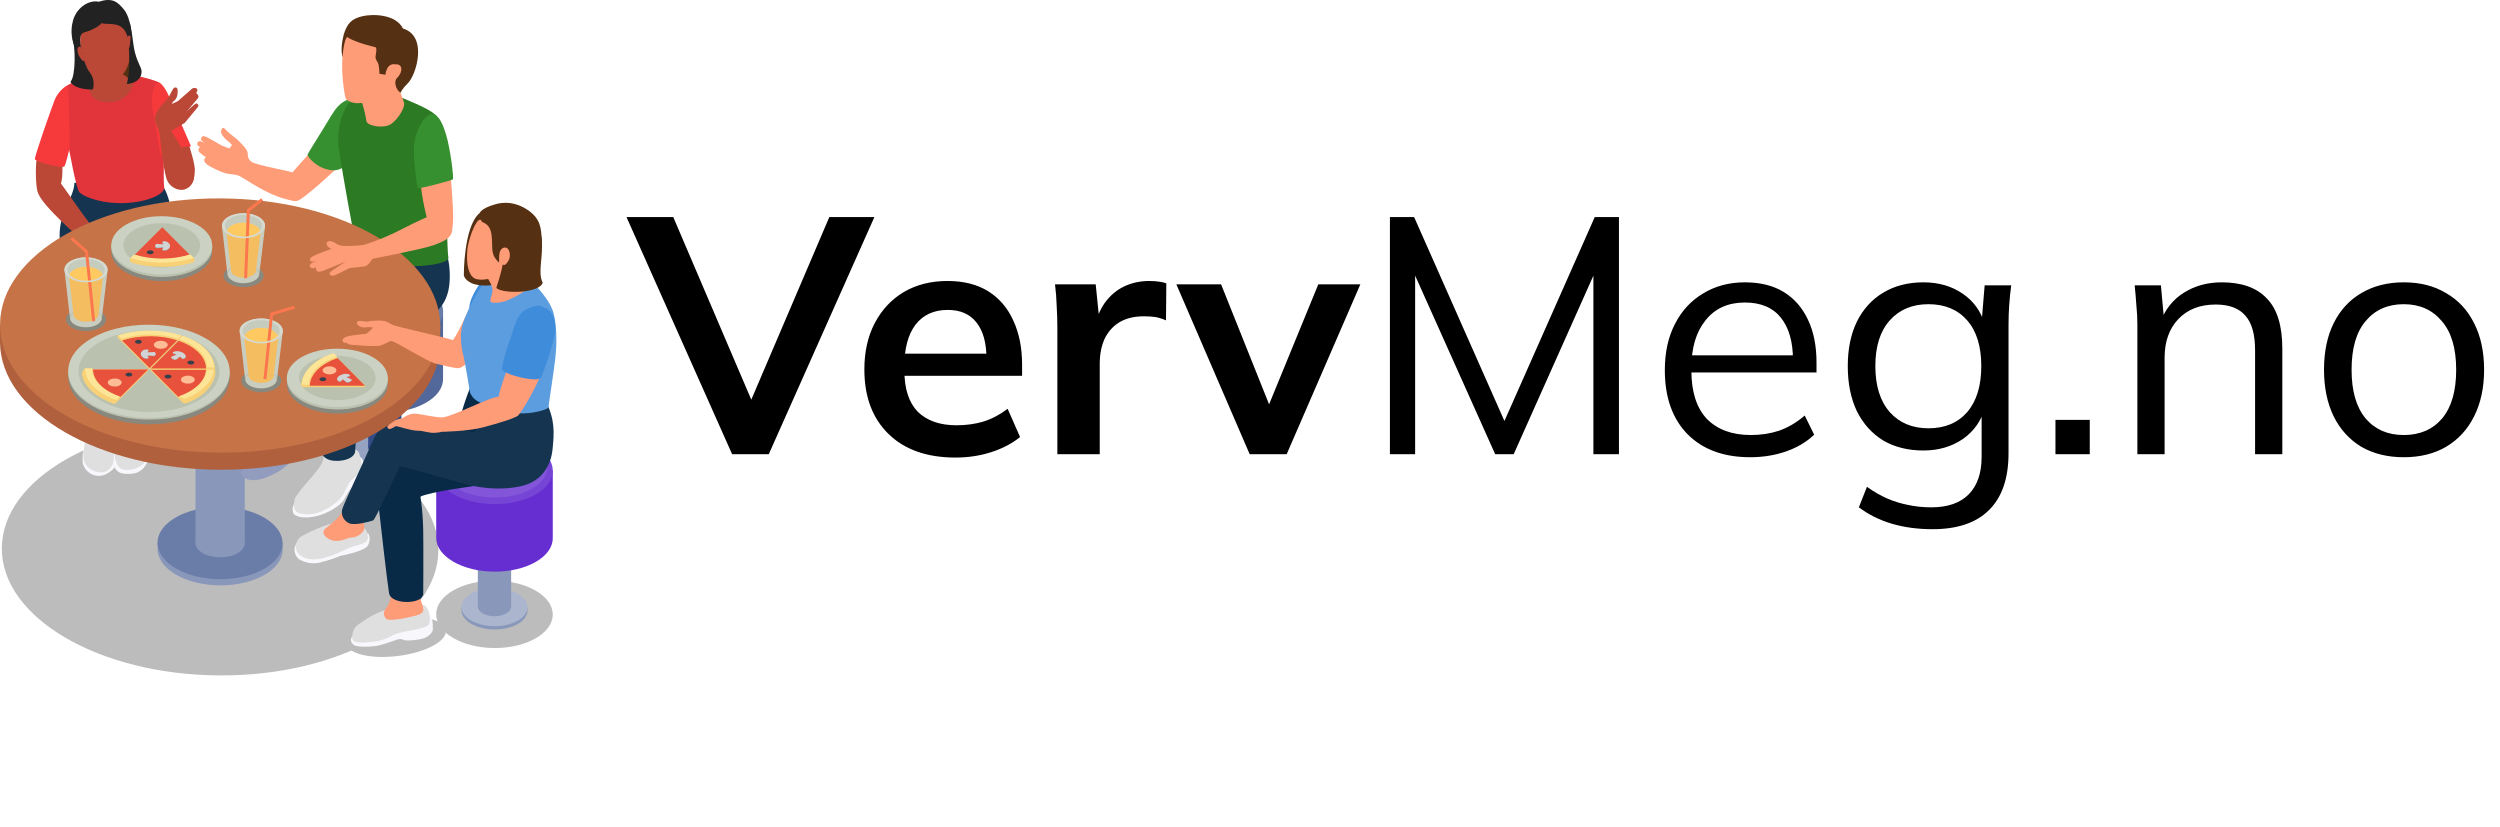 <svg width="420" height="139" viewBox="0 0 420 139" fill="none" xmlns="http://www.w3.org/2000/svg">
<path d="M122.996 76.305L105.254 36.471H113.108L127.403 69.92H125.03L139.325 36.471H146.896L129.154 76.305H122.996ZM160.525 76.87C155.741 76.87 151.993 75.552 149.281 72.915C146.569 70.278 145.213 66.662 145.213 62.066C145.213 59.091 145.796 56.492 146.964 54.269C148.132 52.047 149.752 50.314 151.823 49.071C153.933 47.828 156.381 47.206 159.169 47.206C161.918 47.206 164.216 47.79 166.062 48.958C167.908 50.126 169.301 51.764 170.243 53.873C171.222 55.983 171.712 58.45 171.712 61.275V63.14H150.919V59.411H166.683L165.723 60.202C165.723 57.565 165.158 55.55 164.028 54.156C162.935 52.762 161.335 52.066 159.225 52.066C156.89 52.066 155.082 52.894 153.801 54.552C152.558 56.209 151.936 58.526 151.936 61.501V62.236C151.936 65.325 152.69 67.641 154.196 69.186C155.741 70.692 157.907 71.446 160.694 71.446C162.314 71.446 163.821 71.239 165.214 70.824C166.646 70.372 168.002 69.656 169.283 68.677L171.373 73.423C170.017 74.516 168.397 75.363 166.514 75.966C164.631 76.569 162.634 76.87 160.525 76.87ZM177.636 76.305V55.06C177.636 53.855 177.599 52.63 177.523 51.387C177.486 50.144 177.392 48.939 177.241 47.771H184.078L184.869 55.569H183.739C184.115 53.685 184.737 52.122 185.603 50.879C186.507 49.636 187.6 48.713 188.88 48.11C190.161 47.508 191.555 47.206 193.062 47.206C193.74 47.206 194.286 47.244 194.7 47.319C195.115 47.357 195.529 47.451 195.943 47.602L195.887 53.817C195.171 53.516 194.549 53.327 194.022 53.252C193.532 53.177 192.911 53.139 192.158 53.139C190.538 53.139 189.163 53.478 188.033 54.156C186.941 54.834 186.112 55.776 185.547 56.981C185.019 58.187 184.756 59.561 184.756 61.106V76.305H177.636ZM209.947 76.305L197.63 47.771H205.145L214.072 70.09H212.32L221.474 47.771H228.537L216.163 76.305H209.947ZM233.506 76.305V36.471H237.574L253.564 72.576H251.925L267.916 36.471H271.984V76.305H267.69V42.517H269.385L254.299 76.305H251.191L236.048 42.517H237.743V76.305H233.506ZM294.042 76.814C289.597 76.814 286.094 75.533 283.533 72.971C280.971 70.372 279.691 66.775 279.691 62.179C279.691 59.204 280.256 56.623 281.386 54.439C282.516 52.216 284.098 50.502 286.132 49.297C288.166 48.054 290.501 47.432 293.138 47.432C295.737 47.432 297.922 47.978 299.692 49.071C301.463 50.163 302.819 51.727 303.761 53.761C304.702 55.757 305.173 58.13 305.173 60.88V62.575H283.194V59.693H302.178L301.218 60.428C301.218 57.414 300.54 55.06 299.184 53.365C297.828 51.67 295.813 50.822 293.138 50.822C290.313 50.822 288.109 51.821 286.527 53.817C284.945 55.776 284.154 58.431 284.154 61.784V62.292C284.154 65.833 285.021 68.526 286.753 70.372C288.524 72.18 290.991 73.084 294.155 73.084C295.85 73.084 297.432 72.84 298.901 72.35C300.408 71.822 301.839 70.975 303.195 69.807L304.778 73.028C303.535 74.233 301.952 75.175 300.031 75.853C298.148 76.493 296.152 76.814 294.042 76.814ZM324.663 88.905C322.215 88.905 319.955 88.604 317.883 88.001C315.811 87.398 313.947 86.475 312.289 85.232L313.645 81.786C314.813 82.614 315.962 83.273 317.092 83.763C318.222 84.253 319.39 84.611 320.595 84.837C321.8 85.1 323.081 85.232 324.437 85.232C327.225 85.232 329.334 84.498 330.765 83.029C332.197 81.56 332.913 79.469 332.913 76.757V68.451H333.478C332.875 70.674 331.632 72.444 329.748 73.762C327.865 75.043 325.661 75.683 323.138 75.683C320.539 75.683 318.279 75.118 316.357 73.988C314.474 72.821 313.005 71.182 311.95 69.073C310.933 66.926 310.425 64.402 310.425 61.501C310.425 58.639 310.933 56.153 311.95 54.043C313.005 51.934 314.474 50.314 316.357 49.184C318.279 48.016 320.539 47.432 323.138 47.432C325.699 47.432 327.903 48.073 329.748 49.353C331.632 50.634 332.875 52.404 333.478 54.665L332.913 54.1L333.421 47.941H337.885C337.734 49.033 337.621 50.144 337.546 51.274C337.47 52.367 337.433 53.44 337.433 54.495V76.135C337.433 80.354 336.34 83.537 334.156 85.684C332.009 87.831 328.844 88.905 324.663 88.905ZM323.985 71.954C326.735 71.954 328.901 71.05 330.483 69.242C332.065 67.396 332.856 64.816 332.856 61.501C332.856 58.187 332.065 55.625 330.483 53.817C328.901 52.009 326.735 51.105 323.985 51.105C321.273 51.105 319.107 52.009 317.487 53.817C315.868 55.625 315.058 58.187 315.058 61.501C315.058 64.816 315.868 67.396 317.487 69.242C319.107 71.05 321.273 71.954 323.985 71.954ZM345.317 76.305V70.542H351.08V76.305H345.317ZM359.078 76.305V54.495C359.078 53.44 359.021 52.367 358.908 51.274C358.833 50.144 358.739 49.033 358.626 47.941H363.033L363.598 54.156H362.92C363.748 51.971 365.067 50.314 366.875 49.184C368.721 48.016 370.849 47.432 373.26 47.432C376.612 47.432 379.136 48.336 380.831 50.144C382.564 51.915 383.43 54.721 383.43 58.563V76.305H378.853V58.846C378.853 56.171 378.307 54.231 377.215 53.026C376.16 51.783 374.503 51.161 372.243 51.161C369.606 51.161 367.515 51.971 365.971 53.591C364.426 55.211 363.654 57.377 363.654 60.089V76.305H359.078ZM403.824 76.814C401.112 76.814 398.739 76.23 396.704 75.062C394.708 73.856 393.164 72.161 392.071 69.977C390.979 67.754 390.433 65.136 390.433 62.123C390.433 59.072 390.979 56.454 392.071 54.269C393.164 52.084 394.708 50.408 396.704 49.24C398.739 48.035 401.112 47.432 403.824 47.432C406.574 47.432 408.947 48.035 410.943 49.24C412.977 50.408 414.54 52.084 415.633 54.269C416.763 56.454 417.328 59.072 417.328 62.123C417.328 65.136 416.763 67.754 415.633 69.977C414.54 72.161 412.977 73.856 410.943 75.062C408.947 76.23 406.574 76.814 403.824 76.814ZM403.824 73.084C406.536 73.084 408.683 72.161 410.265 70.316C411.847 68.432 412.638 65.701 412.638 62.123C412.638 58.507 411.828 55.776 410.209 53.93C408.626 52.047 406.498 51.105 403.824 51.105C401.149 51.105 399.021 52.047 397.439 53.93C395.857 55.776 395.066 58.507 395.066 62.123C395.066 65.701 395.857 68.432 397.439 70.316C399.021 72.161 401.149 73.084 403.824 73.084Z" fill="black"/>
<g clip-path="url(#clip0_4_1292)">
<g style="mix-blend-mode:multiply">
<path d="M73.648 92.479C73.712 80.776 57.345 71.2 37.092 71.091C16.84 70.981 0.371 80.379 0.307 92.082C0.244 103.785 16.611 113.361 36.863 113.471C57.116 113.581 73.585 104.182 73.648 92.479Z" fill="#BCBCBC"/>
</g>
<path d="M18.995 72.894C13.587 72.894 9.186 70.339 9.174 67.219C9.162 64.099 13.527 61.567 18.935 61.579C24.343 61.579 28.744 64.135 28.756 67.255C28.768 70.375 24.403 72.906 18.995 72.894Z" fill="#2C2C2C"/>
<g style="mix-blend-mode:multiply">
<path d="M83.103 108.868C77.695 108.868 73.294 106.312 73.282 103.192C73.27 100.072 77.635 97.541 83.044 97.553C88.452 97.553 92.853 100.108 92.865 103.228C92.877 106.348 88.512 108.88 83.103 108.868Z" fill="#BCBCBC"/>
</g>
<g style="mix-blend-mode:multiply">
<path d="M66.099 110.284C61.47 110.704 57.897 109.552 58.125 107.716C58.352 105.88 62.286 104.056 66.927 103.648C71.555 103.228 75.129 104.38 74.901 106.216C74.673 108.052 70.74 109.876 66.099 110.284Z" fill="#BCBCBC"/>
</g>
<path d="M88.535 102.004C88.068 100.504 85.801 99.352 83.055 99.34C80.321 99.34 78.055 100.48 77.611 101.98H77.527V102.532C77.527 104.296 80.021 105.736 83.091 105.748C86.161 105.76 88.631 104.32 88.619 102.556V102.004H88.535Z" fill="#8997BA"/>
<path d="M83.091 105.196C80.033 105.196 77.539 103.756 77.527 101.98C77.515 100.204 79.997 98.776 83.055 98.788C86.113 98.788 88.607 100.228 88.619 102.004C88.619 103.768 86.149 105.208 83.091 105.196Z" fill="#ABB5CE"/>
<path d="M83.079 103.528C81.532 103.528 80.285 102.796 80.273 101.908C80.273 101.02 81.52 100.3 83.055 100.3C84.602 100.3 85.849 101.032 85.861 101.92C85.861 102.808 84.614 103.528 83.079 103.528Z" fill="#8997BA"/>
<path d="M80.273 101.908V91.253H85.873V101.92L80.273 101.908Z" fill="#8997BA"/>
<path d="M73.282 79.014V90.365C73.294 93.485 77.695 96.029 83.103 96.041C88.512 96.041 92.889 93.521 92.865 90.401V79.05L73.27 79.014H73.282Z" fill="#662ED1"/>
<path d="M83.103 84.689C77.695 84.689 73.294 82.134 73.282 79.014C73.27 75.894 77.635 73.362 83.044 73.374C88.452 73.374 92.853 75.93 92.865 79.05C92.877 82.17 88.512 84.701 83.103 84.689Z" fill="#7745D6"/>
<path d="M83.103 83.586C78.199 83.586 74.218 81.27 74.206 78.438C74.194 75.606 78.151 73.314 83.055 73.326C87.96 73.326 91.942 75.642 91.954 78.474C91.966 81.306 88.008 83.598 83.103 83.586Z" fill="#8356D9"/>
<path d="M24.427 66.691C23.96 65.191 21.693 64.039 18.947 64.027C16.201 64.015 13.947 65.167 13.503 66.667H13.419V67.219C13.419 68.983 15.913 70.423 18.983 70.435C22.041 70.435 24.523 69.007 24.511 67.243V66.691H24.427Z" fill="#7E8DB3"/>
<path d="M18.983 69.883C15.925 69.883 13.431 68.443 13.419 66.667C13.419 64.903 15.889 63.463 18.947 63.475C22.005 63.487 24.499 64.915 24.511 66.691C24.511 68.455 22.041 69.895 18.983 69.883Z" fill="#96A2C1"/>
<path d="M18.983 68.215C17.436 68.215 16.189 67.483 16.177 66.595C16.177 65.707 17.424 64.987 18.959 64.987C20.506 64.987 21.753 65.719 21.765 66.607C21.765 67.495 20.518 68.215 18.983 68.215Z" fill="#334C87"/>
<path d="M16.177 66.595V55.952H21.765V66.607L16.177 66.595Z" fill="#334C87"/>
<path d="M9.174 43.701V55.052C9.186 58.172 13.587 60.715 18.995 60.727C24.404 60.727 28.781 58.208 28.757 55.088V43.737L9.162 43.701H9.174Z" fill="#52689A"/>
<path d="M18.996 49.376C13.587 49.376 9.186 46.82 9.174 43.701C9.162 40.581 13.527 38.049 18.936 38.061C24.344 38.061 28.745 40.617 28.757 43.737C28.769 46.856 24.404 49.388 18.996 49.376Z" fill="#6A7CA8"/>
<path d="M18.996 48.284C14.091 48.284 10.11 45.968 10.098 43.137C10.086 40.305 14.043 38.013 18.948 38.025C23.852 38.025 27.834 40.341 27.846 43.173C27.858 46.005 23.9 48.296 18.996 48.284Z" fill="#7E8DB3"/>
<path d="M70.104 75.258C69.636 73.758 67.37 72.606 64.624 72.594C61.89 72.594 59.623 73.734 59.18 75.234H59.096V75.786C59.096 77.55 61.59 78.99 64.66 79.002C67.718 79.002 70.2 77.574 70.188 75.81V75.258H70.104Z" fill="#7E8DB3"/>
<path d="M64.672 78.462C61.614 78.462 59.12 77.022 59.108 75.246C59.096 73.47 61.578 72.043 64.636 72.055C67.694 72.055 70.188 73.494 70.2 75.27C70.2 77.034 67.73 78.474 64.672 78.462Z" fill="#96A2C1"/>
<path d="M64.66 76.794C63.113 76.794 61.865 76.062 61.853 75.174C61.853 74.286 63.101 73.566 64.636 73.566C66.183 73.566 67.43 74.298 67.442 75.186C67.442 76.074 66.195 76.794 64.66 76.794Z" fill="#334C87"/>
<path d="M61.853 75.174V64.519H67.442V75.186L61.853 75.174Z" fill="#334C87"/>
<path d="M54.851 52.268V63.619C54.863 66.739 59.264 69.283 64.672 69.295C70.081 69.295 74.457 66.775 74.433 63.655V52.304L54.839 52.268H54.851Z" fill="#52689A"/>
<path d="M64.684 57.956C59.276 57.956 54.875 55.4 54.863 52.28C54.851 49.16 59.216 46.629 64.624 46.641C70.032 46.653 74.433 49.196 74.445 52.316C74.457 55.436 70.092 57.968 64.684 57.956Z" fill="#6A7CA8"/>
<path d="M64.672 56.852C59.767 56.852 55.786 54.536 55.774 51.704C55.762 48.872 59.719 46.581 64.624 46.593C69.529 46.593 73.51 48.908 73.522 51.74C73.534 54.572 69.576 56.864 64.672 56.852Z" fill="#7E8DB3"/>
<path d="M47.32 91.253C46.444 88.397 42.127 86.225 36.947 86.213C31.766 86.201 27.473 88.361 26.634 91.217H26.478V92.261C26.502 95.609 31.215 98.332 37.019 98.344C42.823 98.344 47.512 95.645 47.488 92.297V91.253H47.32Z" fill="#8997BA"/>
<path d="M37.007 97.301C31.203 97.301 26.49 94.565 26.466 91.217C26.442 87.869 31.131 85.157 36.935 85.169C42.739 85.169 47.452 87.905 47.476 91.253C47.499 94.601 42.811 97.313 37.007 97.301Z" fill="#6A7CA8"/>
<path d="M36.995 93.629C34.704 93.629 32.846 92.549 32.846 91.229C32.846 89.909 34.68 88.841 36.971 88.841C39.261 88.841 41.12 89.921 41.12 91.241C41.12 92.561 39.285 93.629 36.995 93.629Z" fill="#8997BA"/>
<path d="M32.846 91.229V69.919H41.12V91.241L32.846 91.229Z" fill="#8997BA"/>
<path d="M49.838 84.174C49.73 84.282 49.394 84.546 49.227 85.073C49.059 85.614 49.227 86.069 49.298 86.261C49.37 86.453 50.222 87.233 52.668 86.813C55.127 86.393 57.273 84.785 57.705 84.066C58.136 83.346 58.652 82.362 58.916 82.11C59.192 81.846 59.827 81.51 60.091 81.246C60.355 80.982 61.158 80.19 61.23 79.854C61.302 79.518 61.278 78.318 61.11 77.754C60.943 77.202 60.727 76.734 60.271 76.734C59.815 76.734 49.826 84.174 49.826 84.174H49.838Z" fill="#F8F7FB"/>
<path d="M59.3 75.342C59.504 75.522 60.127 75.546 60.319 76.122C60.511 76.698 60.799 77.646 60.739 78.39C60.679 79.134 59.672 80.178 58.988 80.742C58.304 81.306 58.125 83.082 56.434 84.438C54.743 85.793 53.22 86.405 51.673 86.405C50.126 86.405 49.323 86.057 49.395 84.689C49.467 83.322 49.898 83.25 50.342 82.554C50.786 81.858 53.843 78.666 54.179 77.598C54.515 76.53 54.599 76.002 54.743 75.798C54.887 75.594 59.3 75.354 59.3 75.354V75.342Z" fill="#DFDFDF"/>
<path d="M52.668 25.03C52.668 25.03 49.263 28.678 48.903 29.29C48.543 29.902 48.627 30.97 48.759 32.23C48.879 33.489 49.071 33.993 50.018 33.717C50.966 33.441 55.798 29.098 56.578 28.222C57.357 27.346 52.668 25.03 52.668 25.03Z" fill="#FF9C78"/>
<path d="M48.159 71.611C46.84 72.234 45.305 73.734 44.682 74.154C44.058 74.574 41.156 77.166 40.904 77.526C40.652 77.886 40.617 78.57 40.652 78.942C40.688 79.302 41.348 80.142 42.355 80.13C43.363 80.118 46.049 79.53 47.14 78.102C48.231 76.674 49.442 76.134 49.754 76.038C50.066 75.942 53.136 75.162 53.184 74.034C53.232 72.906 53.076 71.838 52.56 71.059C52.045 70.279 48.171 71.623 48.171 71.623L48.159 71.611Z" fill="#919CBE"/>
<path d="M52.309 72.786C53.664 72.906 53.58 73.65 53.688 74.358C53.796 75.054 53.76 75.282 53.76 75.282C53.76 75.282 51.949 76.65 50.966 76.902C49.982 77.154 49.886 77.058 49.155 77.442C48.411 77.838 47.74 78.81 45.941 79.674C44.142 80.538 42.715 80.934 41.468 80.49C40.221 80.046 40.545 79.074 40.641 78.486C40.737 77.898 45.353 76.134 45.353 76.134L52.309 72.774V72.786Z" fill="#919CBE"/>
<path d="M62.765 40.029C62.285 40.029 59.659 40.437 58.304 41.277C56.949 42.117 44.286 49.376 43.111 51.248C41.935 53.12 41.911 54.44 43.111 56.324C44.31 58.208 48.879 57.608 49.562 56.948C50.246 56.288 61.134 51.284 63.689 49.604C66.243 47.924 68.893 44.361 68.641 43.149C68.389 41.937 62.777 40.029 62.777 40.029H62.765Z" fill="#143450"/>
<path d="M66.135 43.101C66.135 43.101 62.886 44.157 62.01 45.501C61.135 46.844 61.471 48.224 61.471 48.224C61.471 48.224 54.467 53.504 53.424 55.232C52.381 56.948 52.465 58.712 53.088 60.223C53.712 61.735 59.672 61.315 60.259 60.811C60.847 60.307 65.919 57.332 69.361 55.196C72.803 53.06 75.225 51.584 75.525 47.432C75.825 43.281 74.326 40.809 74.326 40.809L66.147 43.113L66.135 43.101Z" fill="#143450"/>
<path d="M59.288 58.34C59.959 59.468 60.499 61.279 60.463 64.795C60.427 68.323 59.671 74.658 59.671 75.738C59.671 76.818 58.041 77.538 56.194 77.418C54.347 77.298 54.059 76.122 54.059 76.122C54.059 76.122 53.364 63.403 52.68 58.748C55.102 55.82 59.3 58.328 59.3 58.328L59.288 58.34Z" fill="#143450"/>
<path d="M43.986 52.34C43.65 52.508 42.247 52.376 42.259 54.284C42.271 56.192 46.96 71.215 47.044 72.27C47.128 73.326 51.409 74.07 52.201 71.934C51.529 65.431 50.522 56.456 49.263 54.488C48.003 52.52 43.986 52.352 43.986 52.352V52.34Z" fill="#143450"/>
<path d="M60.655 16.475C58.568 16.379 57.165 16.883 55.618 19.474C54.083 22.066 51.865 25.51 51.697 25.906C51.529 26.302 52.98 27.79 54.419 28.294C55.858 28.798 56.661 28.63 57.357 28.294C58.053 27.958 61.722 21.478 61.782 19.091C61.842 16.703 60.655 16.475 60.655 16.475Z" fill="#37902F"/>
<path d="M66.531 16.007C69.612 17.303 72.934 18.611 73.462 19.715C73.99 20.818 75.453 34.101 75.189 36.777C75.033 38.421 75.189 42.525 75.333 43.305C75.477 44.085 71.939 44.973 67.322 44.649C63.569 44.385 60.175 42.321 59.815 41.085C59.455 39.849 57.549 29.23 56.949 25.15C56.349 21.07 57.992 18.071 58.52 17.447C59.048 16.823 60.283 16.271 63.257 16.355C66.231 16.439 66.519 16.019 66.519 16.019L66.531 16.007Z" fill="#2C7A23"/>
<path d="M57.765 5.796C57.393 7.067 57.117 9.335 57.837 9.947C58.556 10.559 59.012 6.036 58.928 6C58.844 5.964 57.765 5.796 57.765 5.796Z" fill="#553012"/>
<path d="M59.456 15.179C60.607 15.431 61.434 19.366 61.542 20.29C61.65 21.214 64.528 21.658 65.727 20.818C66.927 19.979 68.102 17.975 67.886 17.255C67.67 16.535 67.178 15.719 67.154 14.591C67.13 13.463 67.298 10.043 67.01 9.407C66.723 8.783 64.996 8.459 64.996 8.459L59.468 15.167L59.456 15.179Z" fill="#FF9C78"/>
<path d="M65.224 10.595C65.224 10.595 64.912 15.311 64.276 15.983C63.641 16.655 61.41 17.351 60.055 17.339C59.108 17.339 58.149 16.859 58.041 16.463C57.933 16.067 57.261 12.575 57.549 9.443C57.813 6.66 58.221 6.204 58.616 5.616C59.012 5.028 60.883 4.44 63.101 4.692C65.32 4.944 65.224 10.583 65.224 10.583V10.595Z" fill="#FF9C78"/>
<path d="M50.306 31.786C50.306 31.318 50.15 29.518 49.718 29.158C49.299 28.798 43.063 27.814 42.211 27.154C41.36 26.494 41.816 25.942 41.48 25.294C41.144 24.646 40.065 23.638 39.741 23.338C39.417 23.038 38.314 22.282 37.87 21.718C37.427 21.154 37.043 21.778 37.151 22.282C37.259 22.798 38.026 23.518 38.266 23.674C38.506 23.83 38.974 24.37 38.974 24.37L38.53 24.934L37.247 24.454C37.247 24.454 34.896 23.05 34.381 22.894C33.865 22.738 33.637 23.386 33.841 23.59C34.045 23.794 34.129 23.83 34.129 23.83L34.573 24.106C34.573 24.106 33.805 23.65 33.445 23.734C33.158 23.794 33.002 24.286 33.266 24.478C33.373 24.562 33.613 24.718 33.613 24.718C33.613 24.718 33.014 25.126 33.577 25.654C34.021 26.062 34.621 26.422 34.621 26.422C34.621 26.422 34.261 26.554 34.321 27.01C34.405 27.73 36.347 28.486 36.851 28.726C37.355 28.966 38.11 29.182 38.422 29.218C38.734 29.254 39.609 29.302 40.221 29.566C40.832 29.83 43.866 32.002 46.684 33.033C48.231 33.597 49.49 33.789 49.49 33.789C49.802 33.178 50.294 31.786 50.294 31.786H50.306Z" fill="#FF9C78"/>
<path d="M70.656 30.286C70.692 32.638 71.82 37.521 72.383 38.685C72.947 39.861 75.909 38.973 75.909 38.973C75.909 38.973 76.1 38.121 76.136 36.561C76.16 35.637 75.849 30.022 75.597 29.086C75.345 28.15 70.668 30.286 70.668 30.286H70.656Z" fill="#FF9C78"/>
<path d="M72.311 19.198C71.1 19.678 69.625 22.174 69.541 24.802C69.457 27.43 70.129 31.342 70.165 31.594C70.201 31.846 75.861 30.31 76.076 30.142C76.28 29.974 75.657 24.982 74.961 22.69C74.266 20.398 73.786 19.75 73.007 19.186C72.575 19.102 72.299 19.186 72.299 19.186L72.311 19.198Z" fill="#37902F"/>
<path d="M63.041 7.895C63.425 8.171 63.125 8.879 63.089 9.515C63.065 9.935 63.401 10.403 63.497 10.583C63.713 10.991 63.749 12.395 63.749 12.395L64.744 12.563C64.744 12.563 64.9 11.087 65.751 10.859C66.926 10.535 66.843 12.395 66.759 12.563C66.675 12.731 66.375 13.475 66.423 14.075C66.507 15.047 67.274 15.587 67.274 15.587C67.274 15.587 67.598 14.879 68.521 13.979C69.924 12.623 71.927 6.06 67.694 4.788C66.519 2.412 62.717 2.292 60.871 2.724C59.024 3.156 58.304 3.984 57.741 5.82C57.753 5.928 58.089 6.599 58.089 6.599L58.268 6.18C59.707 7.199 63.017 7.907 63.017 7.907L63.041 7.895Z" fill="#553012"/>
<path d="M65.392 12.071C65.5 10.967 65.656 10.751 66.663 10.811C67.67 10.871 67.658 12.095 66.771 13.031C65.895 13.967 65.728 14.435 65.212 14.111C64.696 13.787 65.392 12.071 65.392 12.071Z" fill="#FF9C78"/>
<path d="M51.637 90.221C51.385 90.245 50.126 90.581 49.646 91.589C49.167 92.597 49.778 93.533 50.102 93.833C50.366 94.073 51.841 94.961 53.748 94.505C55.654 94.049 57.201 93.377 57.201 93.377C57.201 93.377 61.23 92.645 61.794 91.661C62.358 90.677 61.998 89.921 61.914 89.705C61.83 89.501 59.863 89.117 59.863 89.117L51.625 90.221H51.637Z" fill="#F8F7FB"/>
<path d="M79.53 50.336C78.343 52.976 76.604 56.672 76.04 57.152C75.249 59.312 76.088 61.807 76.988 61.855C77.887 61.891 80.501 59.167 80.969 58.459C81.425 57.752 79.542 50.348 79.542 50.348L79.53 50.336Z" fill="#FF9C78"/>
<path d="M86.881 45.885C85.082 44.733 82.504 45.093 81.341 46.628C80.177 48.164 78.534 50.636 78.906 52.232C79.278 53.828 86.197 50.744 86.197 50.744L86.869 45.897L86.881 45.885Z" fill="#3E8CDA"/>
<path d="M70.416 102.88C72.131 103.24 72.287 103.42 72.515 103.864C72.743 104.308 72.719 105.388 72.719 105.76C72.719 106.132 72.155 106.936 71.124 107.248C70.092 107.56 68.605 107.668 67.946 107.56C67.73 107.524 67.694 107.344 67.13 107.368C66.771 107.38 66.243 107.632 65.835 107.764C65.044 108.016 64.192 108.328 63.461 108.472C62.418 108.676 60.055 108.772 59.468 108.376C58.856 107.956 58.508 106.972 60.067 106.372C61.626 105.772 70.428 102.892 70.428 102.892L70.416 102.88Z" fill="#F8F7FB"/>
<path d="M66.687 102.016C63.293 102.52 61.255 104.236 60.235 104.884C59.216 105.532 59.168 106.768 59.168 107.092C59.168 107.416 59.144 108.1 61.434 107.932C63.725 107.764 64.624 107.476 66.111 106.672C67.598 105.88 72.023 105.808 72.167 104.656C72.311 103.504 72.083 102.616 71.663 102.016C71.244 101.416 69.781 101.32 69.781 101.32L66.699 102.016H66.687Z" fill="#DFDFDF"/>
<path d="M66.171 97.133C66.171 97.576 65.751 101.14 64.96 102.04C64.168 102.94 64.516 103.672 64.96 104.008C65.403 104.344 67.658 103.948 68.917 103.648C70.176 103.36 71.184 103.144 71.124 102.364C71.064 101.584 70.104 99.532 70.104 98.573C70.104 97.612 69.793 96.161 69.793 96.161L66.171 97.121V97.133Z" fill="#FF9C78"/>
<path d="M66.459 81.522C68.329 82.194 69.169 84.246 70.632 83.442C72.095 82.638 80.345 81.522 82.024 81.354C83.703 81.186 87.84 71.347 86.641 68.551C85.442 65.755 79.818 63.631 79.146 64.831C78.475 66.031 76.772 71.514 76.544 73.338C76.316 75.15 67.346 75.234 65.415 76.866C63.485 78.486 63.401 79.326 63.329 79.998C63.257 80.67 66.447 81.534 66.447 81.534L66.459 81.522Z" fill="#082A47"/>
<path d="M68.078 80.658C65.931 78.702 64.948 79.506 64.324 80.346C63.7 81.186 63.365 82.662 63.581 84.761C63.809 86.861 65.092 98.153 65.367 99.7C65.643 101.236 69.229 101.572 70.704 100.54L71.1 99.976C71.1 99.976 71.159 92.513 71.1 89.093C71.04 85.674 70.572 82.41 70.2 81.63C69.84 80.85 68.078 80.646 68.078 80.646V80.658Z" fill="#082A47"/>
<path d="M60.187 88.121C60.919 88.385 61.674 88.757 61.806 90.149C61.926 91.529 59.923 91.445 58.556 92.081C57.189 92.717 53.76 94.553 51.409 93.797C49.059 93.041 49.562 90.989 50.39 90.293C51.205 89.597 55.462 87.821 56.422 87.821C57.381 87.821 60.187 88.121 60.187 88.121Z" fill="#DFDFDF"/>
<path d="M57.993 85.302C56.985 87.017 55.51 88.145 54.683 88.781C53.855 89.417 54.623 90.521 55.978 90.821C57.345 91.109 58.484 90.257 59.192 90.293C59.899 90.329 61.242 89.477 61.206 88.637C61.158 87.797 60.883 86.645 60.883 86.645L57.993 85.302Z" fill="#FF9C78"/>
<path d="M64.972 71.538C63.509 72.331 63.353 72.355 62.202 75.018C61.05 77.682 57.777 84.582 57.501 85.529C57.225 86.477 57.729 87.497 58.676 87.917C59.623 88.337 62.286 87.581 62.681 87.437C63.077 87.293 66.507 79.626 67.07 78.642C67.634 77.658 64.972 71.538 64.972 71.538Z" fill="#143450"/>
<path d="M91.618 67.219C93.296 70.579 93.105 72.715 92.829 75.486C92.553 78.258 91.078 80.31 88.895 81.234C86.713 82.158 82.444 82.53 77.827 81.234C73.21 79.938 67.886 78.402 67.154 78.354C66.423 78.306 62.861 72.894 64.984 71.551C67.106 70.207 79.722 72.582 79.722 72.582C79.722 72.582 83.055 67.291 83.091 67.027C83.127 66.751 91.618 67.231 91.618 67.231V67.219Z" fill="#143450"/>
<path d="M88.056 46.209C90.118 47.912 92.025 50.072 92.781 51.968C93.536 53.864 93.608 57.404 93.308 60.031C93.02 62.659 92.133 68.179 92.145 68.443C92.157 68.707 89.615 69.619 86.857 69.439C84.087 69.259 80.969 67.843 80.213 67.399C79.458 66.955 79.002 66.199 78.942 65.839C78.87 65.479 78.103 60.667 77.899 59.959C77.695 59.252 77.059 56.6 77.731 54.452C78.403 52.304 80.093 49.196 80.765 48.248C81.436 47.3 83.211 45.8 84.159 45.548C85.106 45.297 88.056 46.209 88.056 46.209Z" fill="#5B9DDF"/>
<path d="M82.276 41.961C82.276 41.961 83.367 46.94 83.367 47.492C83.367 48.044 80.573 48.188 79.242 47.576C77.911 46.964 77.923 46.172 77.923 46.172C77.923 46.172 77.887 38.145 80.513 35.853L82.264 41.949L82.276 41.961Z" fill="#553012"/>
<path d="M85.742 60.667C85.742 60.667 83.871 65.371 83.727 66.931C83.583 68.491 86.149 70.591 87.037 69.775C87.924 68.959 90.718 63.787 90.91 62.683C91.102 61.591 85.742 60.655 85.742 60.655V60.667Z" fill="#FF9C78"/>
<path d="M85.886 67.387C85.73 67.183 85.274 66.643 83.763 66.655C82.264 66.655 75.669 70.207 74.17 70.123C72.683 70.051 70.968 69.607 69.865 69.499C68.749 69.391 67.574 70.267 67.574 70.267C67.574 70.267 66.255 70.507 65.739 70.927C65.224 71.359 65.068 71.695 65.068 71.695C65.068 71.695 65.068 72.031 65.416 72.067C65.751 72.103 66.375 71.611 66.543 71.587C66.711 71.562 69.037 72.355 70.104 72.355C71.172 72.355 72.059 72.775 73.006 72.715C73.954 72.654 74.182 72.546 74.182 72.546C74.182 72.546 78.607 72.475 81.173 71.79C83.739 71.107 86.557 70.267 87.061 69.775C87.277 68.827 85.91 67.387 85.91 67.387H85.886Z" fill="#FF9C78"/>
<path d="M80.801 45.201C81.053 45.356 82.54 47.48 82.708 48.356C82.876 49.232 82.288 50.18 82.396 50.624C82.504 51.068 84.363 50.84 85.226 50.468C86.641 49.868 87.289 49.436 87.721 49.16C88.152 48.884 88.692 48.404 88.548 48.008C88.404 47.612 88.428 47.6 88.2 46.641C87.876 45.309 87.912 43.437 87.912 43.437C87.912 43.437 87.637 39.513 85.922 39.981C84.207 40.437 80.801 45.213 80.801 45.213V45.201Z" fill="#FF9C78"/>
<path d="M85.741 41.733C85.741 41.817 84.338 45.38 83.775 46.077C83.211 46.772 80.705 47.312 79.722 46.76C78.738 46.221 78.283 44.469 78.522 41.889C78.63 40.821 79.518 37.305 80.921 36.537C82.324 35.757 84.854 38.325 85.226 38.577C85.597 38.829 85.741 41.745 85.741 41.745V41.733Z" fill="#FF9C78"/>
<path d="M90.502 51.308C86.797 51.932 86.881 53.684 85.658 57.14C84.566 60.223 84.41 61.435 84.315 61.855C84.099 62.863 90.287 64.351 90.874 63.451C91.126 63.067 93.093 57.572 93.225 55.952C93.512 52.22 91.869 51.788 90.502 51.32V51.308Z" fill="#3E8CDA"/>
<path d="M80.981 37.281C82.348 37.797 82.6 38.793 82.66 40.545C82.72 42.201 82.588 42.933 83.847 44.133C83.811 42.405 83.955 41.817 84.687 41.685C85.418 41.565 86.293 43.029 86.437 43.617C86.581 44.205 86.234 44.517 86.761 45.501C86.929 45.812 87.888 46.233 88.056 45.956C88.452 45.584 91.066 42.453 91.006 40.413C90.946 38.373 90.814 36.717 88.644 35.265C86.773 34.017 84.831 33.765 82.888 34.413C80.945 35.061 80.238 35.613 80.322 37.065C80.789 36.621 80.981 37.281 80.981 37.281Z" fill="#553012"/>
<path d="M83.175 41.157C86.185 40.905 83.487 47.792 83.379 48.38C84.506 49.424 90.694 49.28 91.174 47.48C90.274 45.74 91.33 43.185 90.994 40.017C90.682 37.125 83.175 41.157 83.175 41.157Z" fill="#553012"/>
<path d="M84.279 43.137C84.147 42.165 84.111 41.709 84.687 41.601C85.658 41.421 85.886 43.029 85.442 43.761C84.998 44.493 84.747 44.673 84.387 44.397C84.027 44.133 84.339 43.833 84.291 43.137H84.279Z" fill="#FF9C78"/>
<path d="M14.643 73.95C14.618 74.142 13.887 75.81 13.875 76.65C13.875 77.49 13.851 77.814 13.971 78.054C14.091 78.294 14.523 79.674 16.261 79.926C18 80.166 19.295 78.486 19.295 78.486L19.391 76.23L17.605 72.103L14.643 73.962V73.95Z" fill="#F8F7FB"/>
<path d="M20.602 75.426C20.602 75.426 19.607 75.954 19.355 77.154C19.091 78.354 19.283 78.678 19.583 79.002C19.883 79.314 20.339 79.746 22.185 79.578C24.032 79.41 24.728 77.814 24.884 77.274C25.039 76.734 25.015 75.114 24.704 74.478C24.392 73.842 20.602 75.414 20.602 75.414V75.426Z" fill="#F8F7FB"/>
<path d="M18.276 67.411C18.3 67.591 18.959 71.131 18.803 71.778C18.648 72.415 16.165 72.822 15.649 72.355C15.134 71.886 15.242 71.55 15.242 71.55L14.894 67.243L18.276 67.411Z" fill="#FF9C78"/>
<path d="M16.273 69.583C15.374 69.895 14.93 69.859 14.642 71.611C14.354 73.362 13.935 76.014 14.031 76.986C14.127 77.958 14.906 79.098 16.657 79.326C18.408 79.554 18.971 78.09 19.091 77.382C19.211 76.674 19.487 72.343 19.283 70.711C19.079 69.079 18.587 69.211 18.48 69.199C18.384 69.175 16.261 69.583 16.261 69.583H16.273Z" fill="#DFDFDF"/>
<path d="M13.719 50.156C13.719 50.156 12.987 48.2 12.771 51.848C12.556 55.484 13.923 67.459 14.426 69.031C14.93 70.603 18.611 69.679 18.887 69.499C19.175 69.307 19.954 54.14 19.571 51.872C19.187 49.604 13.719 50.168 13.719 50.168V50.156Z" fill="#143450"/>
<path d="M20.362 67.951C20.326 68.191 19.763 70.699 19.739 71.311C19.715 71.922 20.914 72.319 21.993 72.103C23.072 71.886 23.468 71.43 23.468 70.795C23.468 70.159 23.528 67.735 23.528 67.735L20.362 67.939V67.951Z" fill="#FF9C78"/>
<path d="M20.95 69.115C20.099 69.199 19.655 69.163 19.451 70.627C19.259 72.103 19.319 75.102 19.295 75.93C19.271 76.758 19.439 78.246 20.362 78.762C21.298 79.278 23.792 78.714 24.344 77.538C24.895 76.35 24.452 74.466 24.26 73.914C24.068 73.362 23.888 70.663 23.648 69.799C23.408 68.923 21.765 69.511 21.765 69.511L20.938 69.115H20.95Z" fill="#DFDFDF"/>
<path d="M12.496 30.718C12.472 33.297 9.665 35.805 10.049 40.377C10.433 44.949 12.28 50.828 12.963 52.292C13.647 53.756 16.753 53.612 17.904 53.372C19.067 53.132 19.571 51.86 19.571 51.86C19.571 51.86 19.199 41.457 19.187 40.953C19.187 40.449 20.182 34.329 19.523 32.434C18.863 30.538 12.496 30.706 12.496 30.706V30.718Z" fill="#143450"/>
<path d="M18.54 33.178C18.576 34.581 18.336 39.837 18.54 40.605C18.756 41.373 19.199 41.817 19.199 41.817C19.199 41.817 19.235 49.808 19.547 51.728C19.859 53.648 21.741 54.56 23.42 54.452C25.099 54.344 25.915 52.688 26.107 51.836C26.298 50.984 29.236 46.197 29.368 41.757C29.5 37.317 28.385 32.289 27.186 31.078C25.987 29.866 18.528 33.19 18.528 33.19L18.54 33.178Z" fill="#143450"/>
<path d="M25.003 50.636C25.962 53.648 26.035 54.896 25.855 58.568C25.675 62.239 24.404 69.115 24.428 69.415C24.452 69.715 21.657 70.471 20.758 69.655L19.859 68.839C19.859 68.839 19.583 61.363 19.631 57.464C19.679 53.564 19.523 50.792 19.523 50.792L25.003 50.636Z" fill="#143450"/>
<path d="M19.091 41.841C19.091 41.841 19.523 43.101 19.523 43.425C19.523 43.737 18.887 43.629 18.887 43.629C18.887 43.629 18.924 44.013 18.516 44.121C18.108 44.229 17.856 43.749 17.856 43.749C17.856 43.749 17.473 43.917 17.221 43.821C16.969 43.725 16.585 43.125 16.585 43.125C16.585 43.125 16.765 43.833 16.285 43.881C15.806 43.929 14.798 42.345 14.63 42.237C14.463 42.117 13.983 41.781 13.947 41.253C13.911 40.725 13.899 40.449 13.899 40.449C13.899 40.449 6.812 34.377 6.368 32.301C5.924 30.226 9.45 29.83 9.978 30.466C10.505 31.102 15.542 38.505 16.309 38.985C17.065 39.465 18.132 39.453 18.42 39.573C18.708 39.693 19.727 41.169 19.775 41.181C19.823 41.181 20.171 42.153 20.351 42.441C20.518 42.741 19.835 42.633 19.763 42.537C19.703 42.441 19.103 41.829 19.103 41.829L19.091 41.841Z" fill="#BB4837"/>
<path d="M10.433 26.626C10.553 28.534 10.529 30.574 10.001 31.438C9.486 32.301 6.728 33.142 6.356 32.301C5.984 31.462 5.948 27.946 6.14 26.902C6.344 25.87 7.267 24.442 7.459 24.394C7.651 24.334 10.421 26.626 10.421 26.626H10.433Z" fill="#BB4837"/>
<path d="M10.398 17.447C10.457 17.027 10.325 15.071 11.357 14.327C12.388 13.583 14.583 13.211 15.602 13.007C16.621 12.803 18.708 12.527 20.866 12.527C23.025 12.527 26.347 13.607 26.646 13.823C27.378 14.375 27.57 24.634 27.522 27.73C27.474 30.814 27.57 31.306 27.582 31.39C27.846 32.661 24.332 34.221 19.883 34.125C16.477 34.053 13.947 32.938 13.347 32.301C12.748 31.666 11.609 24.946 11.525 24.706C11.441 24.466 10.409 17.459 10.409 17.459L10.398 17.447Z" fill="#E2343B"/>
<path d="M26.646 13.823C25.531 14.303 25.267 16.979 25.747 19.006C26.035 20.183 26.67 25.534 27.066 26.038C27.462 26.542 32.078 24.55 32.078 24.55C32.078 24.55 28.996 17.423 28.241 15.851C27.318 13.955 26.646 13.811 26.646 13.811V13.823Z" fill="#F6393B"/>
<path d="M14.558 10.535C14.894 10.991 15.074 13.043 15.014 14.051C14.954 15.059 15.482 16.631 17.293 16.967C19.103 17.303 20.998 16.091 21.49 15.491C21.981 14.879 21.322 13.355 21.13 12.011C20.938 10.667 21.082 7.619 20.95 7.379C20.818 7.151 14.558 7.559 14.546 10.535H14.558Z" fill="#BB4837"/>
<path d="M20.71 12.371C21.178 12.299 22.401 12.647 22.521 13.271C22.641 13.895 22.09 15.455 20.77 16.475C19.451 17.483 16.501 17.423 15.602 16.295C14.703 15.167 14.631 14.207 14.858 13.667C15.074 13.127 17.137 12.827 17.197 12.827C17.257 12.827 20.71 12.371 20.71 12.371Z" fill="#BB4837"/>
<path d="M21.67 13.763C21.598 12.515 20.111 12.419 20.111 12.419C20.111 12.419 20.698 8.711 21.586 8.771C22.473 8.831 22.989 11.267 22.989 11.267L21.658 13.763H21.67Z" fill="#553012"/>
<path d="M21.37 5.568C21.37 5.568 21.982 9.035 21.682 10.343C21.394 11.639 20.434 13.139 19.403 13.475C18.372 13.811 17.365 13.835 16.909 13.643C16.453 13.439 15.266 12.527 14.75 11.771C14.235 11.003 13.839 9.671 13.551 8.219C13.263 6.767 13.683 4.152 14.247 3.444C14.81 2.736 17.532 2.004 17.532 2.004C17.532 2.004 19.151 2.364 19.715 2.64C20.279 2.916 21.358 5.58 21.358 5.58L21.37 5.568Z" fill="#BB4837"/>
<path d="M31.803 24.55C31.803 24.55 32.762 27.478 32.738 28.618C32.714 29.758 32.486 30.766 31.767 31.366C31.035 31.953 28.565 29.962 28.565 29.962L28.373 27.034C28.373 27.034 28.997 25.474 29.764 25.078C30.532 24.682 31.803 24.55 31.803 24.55Z" fill="#BB4837"/>
<path d="M28.793 17.495C28.793 17.495 29.069 17.051 29.285 16.895C29.8 16.499 29.896 15.599 29.848 15.131C29.8 14.663 29.524 14.651 29.285 14.723C29.045 14.807 28.481 16.079 28.361 16.295C28.241 16.511 26.922 17.843 26.574 18.455C26.227 19.067 25.975 19.535 26.035 20.23C26.047 20.41 26.383 21.31 26.586 21.622C26.79 21.934 26.946 23.602 26.946 23.602C26.946 23.602 27.462 28.342 27.929 29.89C28.385 31.438 29.92 32.157 31.035 31.822C31.863 31.57 32.474 30.694 32.546 30.082C32.486 29.206 32.211 27.274 31.263 25.93C30.316 24.586 28.745 21.994 28.745 21.994L31.035 20.65C31.035 20.65 33.062 18.227 33.254 17.963C33.446 17.699 33.218 17.435 33.026 17.363C32.834 17.291 31.407 18.683 31.407 18.683L33.218 16.547C33.386 16.343 33.374 16.055 33.194 15.863L32.954 15.623C32.954 15.623 33.218 15.239 33.158 15.035C33.134 14.963 33.038 14.843 32.894 14.807C32.51 14.687 32.342 14.831 32.043 15.095L29.884 16.991L28.805 17.507L28.793 17.495Z" fill="#BB4837"/>
<path d="M11.692 24.982C11.572 25.27 10.973 28.018 10.757 28.018C8.742 28.066 6.032 27.034 5.864 26.77C5.696 26.506 8.634 18.215 9.138 16.907C9.63 15.611 10.637 14.675 11.369 14.315C11.692 17.063 11.704 24.97 11.704 24.97L11.692 24.982Z" fill="#F6393B"/>
<path d="M17.089 3.888C16.729 4.224 16.118 4.872 14.031 5.484C13.456 5.652 13.467 6.599 13.456 6.935C13.456 7.511 14.211 10.655 14.211 10.655L13.348 9.587C13.348 9.587 12.868 8.783 12.568 7.967C12.268 7.151 11.669 5.496 12.28 3.396C12.892 1.296 14.895 -0.06 16.585 0.288C18.9 -0.444 19.763 0.288 20.866 1.656C21.97 3.036 22.545 6.779 21.682 7.823C21.394 3.012 18.408 4.356 17.101 3.888H17.089Z" fill="#222222"/>
<path d="M21.513 6.551C21.717 8.315 21.945 11.783 21.31 14.111C23.564 13.919 23.96 12.431 23.732 11.651C23.504 10.871 22.689 9.779 22.389 7.259C22.089 4.74 21.765 3.672 21.765 3.672L21.513 6.54V6.551Z" fill="#222222"/>
<path d="M12.124 6.348C12.7 7.643 12.748 12.863 11.824 13.751C12.688 15.167 15.602 15.035 15.602 15.035C15.602 15.035 16.141 13.559 15.062 12.131C13.995 10.703 13.623 7.931 13.623 7.931L12.124 6.348Z" fill="#222222"/>
<path d="M13.839 8.375C13.839 8.315 13.587 7.619 13.203 7.895C12.82 8.159 13.107 9.059 13.227 9.311C13.335 9.563 13.923 10.427 14.151 10.271C14.379 10.115 13.899 9.179 13.899 9.047C13.899 8.915 13.839 8.375 13.839 8.375Z" fill="#BB4837"/>
<path d="M21.957 6.396C21.957 6.396 21.957 6.132 21.885 6.048C21.73 5.868 21.442 6.048 21.43 6.276C21.43 6.516 21.55 8.015 21.55 8.123C21.55 8.231 21.753 8.051 21.801 7.715C21.849 7.427 21.933 6.623 21.945 6.384L21.957 6.396Z" fill="#BB4837"/>
<path d="M73.402 54.752C70.356 44.685 55.138 37.005 36.863 36.969C18.587 36.933 3.454 44.565 0.516 54.62H0V57.488C0.06 69.283 16.669 78.882 37.091 78.918C57.513 78.954 74.013 69.415 73.954 57.62V54.752H73.39H73.402Z" fill="#B0603D"/>
<path d="M73.972 54.889C74.036 43.093 57.53 33.441 37.106 33.33C16.681 33.22 0.072 42.692 0.008 54.488C-0.056 66.284 16.45 75.936 36.875 76.046C57.3 76.157 73.909 66.684 73.972 54.889Z" fill="#C57347"/>
<path d="M56.697 69.487C52.009 69.487 48.207 67.279 48.195 64.567C48.183 61.855 51.961 59.672 56.65 59.684C61.338 59.696 65.14 61.891 65.152 64.603C65.164 67.303 61.386 69.499 56.697 69.487Z" fill="#88887E"/>
<path d="M65.152 63.511H65.128C64.78 60.979 48.567 60.943 48.219 63.463H48.195V63.871C48.207 66.571 52.021 68.779 56.697 68.791C61.374 68.791 65.152 66.619 65.152 63.931V63.523V63.511Z" fill="#BAC2AF"/>
<path d="M56.697 68.383C52.009 68.383 48.207 66.175 48.195 63.463C48.183 60.751 51.961 58.568 56.65 58.58C61.338 58.58 65.14 60.787 65.152 63.499C65.164 66.199 61.386 68.395 56.697 68.383Z" fill="#CBD1C3"/>
<path d="M56.686 67.207C53.124 67.207 50.234 65.527 50.222 63.475C50.222 61.423 53.088 59.755 56.65 59.767C60.211 59.779 63.101 61.447 63.113 63.499C63.125 65.551 60.247 67.219 56.686 67.207Z" fill="#BAC2AF"/>
<path d="M56.626 60.307L56.722 60.403L61.339 64.795V65.035L50.954 65.059C50.726 65.059 50.558 64.867 50.582 64.639C50.834 62.431 52.645 60.511 55.774 59.444L56.062 59.731L56.638 60.307H56.626Z" fill="#F8D075"/>
<path d="M61.326 64.795L51.865 64.807L61.326 64.795Z" fill="#F8D075"/>
<path d="M56.685 60.127L56.721 60.163L61.338 64.795H51.877C51.924 62.839 53.531 60.559 56.637 59.899L56.697 60.139L56.685 60.127Z" fill="#F8D075"/>
<path d="M56.71 60.151C53.964 61.099 52.105 62.827 52.045 64.807H61.327L56.71 60.151Z" fill="#E8523D"/>
<path d="M51.865 64.639H50.714C50.774 62.383 52.896 60.403 56.05 59.324L56.626 59.899C53.82 60.871 51.925 62.623 51.865 64.639Z" fill="#FDE598"/>
<path d="M54.539 62.695C54.995 62.959 55.727 62.959 56.182 62.695C56.638 62.431 56.638 62.011 56.182 61.747C55.727 61.483 54.995 61.483 54.539 61.747C54.084 62.011 54.084 62.431 54.539 62.695Z" fill="#FFBD95"/>
<path d="M56.674 63.883C56.614 63.775 56.614 63.655 56.674 63.559C56.878 63.211 57.214 63.019 57.813 62.899C57.981 62.863 58.185 62.863 58.377 62.899C58.617 62.947 58.832 63.031 58.796 63.187C58.712 63.331 58.377 63.307 58.221 63.391C58.209 63.391 58.197 63.403 58.185 63.415C58.269 63.451 58.341 63.487 58.425 63.535C58.676 63.679 58.868 63.691 59.036 63.799C59.156 63.871 59.012 64.063 58.844 64.159C58.688 64.255 58.365 64.339 58.233 64.267C58.041 64.171 58.017 64.051 57.765 63.907C57.693 63.859 57.621 63.823 57.561 63.775C57.549 63.775 57.537 63.787 57.525 63.799C57.369 63.895 57.417 64.087 57.166 64.135C56.902 64.159 56.746 64.027 56.662 63.895L56.674 63.883Z" fill="#9DA1A3"/>
<path d="M56.674 63.811C56.614 63.703 56.614 63.583 56.674 63.487C56.878 63.139 57.214 62.947 57.813 62.827C57.981 62.791 58.185 62.791 58.377 62.827C58.617 62.875 58.832 62.959 58.796 63.115C58.712 63.259 58.377 63.235 58.221 63.319C58.209 63.319 58.197 63.331 58.185 63.343C58.269 63.379 58.341 63.415 58.425 63.463C58.676 63.607 58.868 63.619 59.036 63.727C59.156 63.799 59.012 63.991 58.844 64.087C58.688 64.183 58.365 64.267 58.233 64.195C58.041 64.099 58.017 63.979 57.765 63.835C57.693 63.787 57.621 63.751 57.561 63.703C57.549 63.703 57.537 63.715 57.525 63.727C57.369 63.823 57.417 64.015 57.166 64.063C56.902 64.087 56.746 63.955 56.662 63.823L56.674 63.811Z" fill="#D1D3D4"/>
<path d="M53.831 63.943C54.059 64.075 54.419 64.075 54.647 63.943C54.875 63.811 54.875 63.607 54.647 63.475C54.419 63.343 54.059 63.343 53.831 63.475C53.604 63.607 53.604 63.811 53.831 63.943Z" fill="#36404C"/>
<path d="M27.198 47.228C22.509 47.228 18.707 45.02 18.695 42.309C18.683 39.609 22.461 37.413 27.15 37.425C31.838 37.425 35.64 39.633 35.652 42.345C35.664 45.044 31.886 47.24 27.198 47.228Z" fill="#88887E"/>
<path d="M35.652 41.253H35.628C35.28 38.721 19.067 38.685 18.719 41.205H18.695V41.613C18.707 44.313 22.521 46.52 27.198 46.532C31.874 46.532 35.652 44.361 35.652 41.673V41.265V41.253Z" fill="#BAC2AF"/>
<path d="M27.198 46.124C22.509 46.124 18.707 43.917 18.695 41.205C18.683 38.505 22.461 36.309 27.15 36.321C31.838 36.333 35.64 38.529 35.652 41.241C35.664 43.953 31.886 46.136 27.198 46.124Z" fill="#CBD1C3"/>
<path d="M27.186 44.937C23.624 44.937 20.734 43.257 20.722 41.205C20.722 39.153 23.588 37.485 27.15 37.497C30.711 37.497 33.601 39.177 33.613 41.229C33.613 43.281 30.747 44.949 27.186 44.937Z" fill="#BAC2AF"/>
<path d="M22.509 43.149L22.604 43.053L27.269 38.397L31.886 43.029L31.982 43.125L32.558 43.281L32.666 43.545C32.761 43.785 32.63 44.061 32.378 44.133C30.831 44.589 29.092 44.841 27.245 44.841C25.41 44.841 23.684 44.601 22.161 44.157C21.885 44.073 21.741 43.773 21.849 43.509L21.945 43.293L22.52 43.137L22.509 43.149Z" fill="#F8D075"/>
<path d="M27.269 38.169L22.605 42.825C23.972 43.269 25.555 43.521 27.245 43.521C28.924 43.521 30.519 43.257 31.886 42.813L27.269 38.181V38.169Z" fill="#E8523D"/>
<path d="M22.509 42.741C23.9 43.197 25.519 43.449 27.233 43.449C28.948 43.449 30.567 43.185 31.97 42.729L32.546 43.305C30.975 43.821 29.164 44.109 27.233 44.121C25.303 44.133 23.492 43.833 21.933 43.329L22.509 42.753V42.741Z" fill="#FDE598"/>
<path d="M27.953 40.689C28.132 40.749 28.264 40.821 28.348 40.917C28.636 41.241 28.636 41.517 28.348 41.841C28.264 41.937 28.132 42.021 27.953 42.069C27.725 42.141 27.461 42.153 27.293 42.045C27.185 41.913 27.449 41.793 27.449 41.661C27.449 41.661 27.449 41.637 27.449 41.625C27.353 41.625 27.245 41.637 27.137 41.637C26.777 41.637 26.633 41.709 26.37 41.697C26.19 41.697 26.07 41.505 26.07 41.373C26.07 41.241 26.202 41.049 26.37 41.049C26.633 41.049 26.777 41.109 27.137 41.109C27.245 41.109 27.353 41.109 27.449 41.121C27.449 41.121 27.449 41.097 27.449 41.085C27.449 40.953 27.185 40.845 27.293 40.701C27.461 40.581 27.725 40.605 27.953 40.665V40.689Z" fill="#9DA1A3"/>
<path d="M27.953 40.605C28.132 40.665 28.264 40.737 28.348 40.833C28.636 41.157 28.636 41.433 28.348 41.757C28.264 41.853 28.132 41.937 27.953 41.985C27.725 42.057 27.461 42.069 27.293 41.961C27.185 41.829 27.449 41.709 27.449 41.577C27.449 41.577 27.449 41.553 27.449 41.541C27.353 41.541 27.245 41.553 27.137 41.553C26.777 41.553 26.633 41.625 26.37 41.613C26.19 41.613 26.07 41.421 26.07 41.289C26.07 41.157 26.202 40.965 26.37 40.965C26.633 40.965 26.777 41.025 27.137 41.025C27.245 41.025 27.353 41.025 27.449 41.037C27.449 41.037 27.449 41.013 27.449 41.001C27.449 40.869 27.185 40.761 27.293 40.617C27.461 40.497 27.725 40.521 27.953 40.581V40.605Z" fill="#D1D3D4"/>
<path d="M24.823 42.621C25.051 42.753 25.41 42.753 25.638 42.621C25.866 42.489 25.866 42.285 25.638 42.153C25.41 42.021 25.051 42.021 24.823 42.153C24.595 42.285 24.595 42.489 24.823 42.621Z" fill="#36404C"/>
<path d="M25.075 71.275C17.58 71.263 11.488 67.747 11.464 63.415C11.44 59.084 17.496 55.592 24.979 55.604C32.462 55.616 38.565 59.132 38.589 63.463C38.613 67.795 32.557 71.287 25.063 71.275H25.075Z" fill="#88887E"/>
<path d="M38.59 62.431H38.542C37.978 58.388 12.052 58.328 11.5 62.347H11.452V62.635C11.476 66.967 17.568 70.483 25.063 70.495C32.534 70.507 38.578 67.027 38.578 62.719V63.067V62.419L38.59 62.431Z" fill="#BAC2AF"/>
<path d="M25.075 70.219C17.58 70.207 11.488 66.691 11.464 62.359C11.44 58.028 17.496 54.536 24.979 54.548C32.462 54.56 38.565 58.076 38.589 62.407C38.613 66.739 32.557 70.231 25.063 70.219H25.075Z" fill="#CBD1C3"/>
<path d="M25.063 69.223C18.527 69.223 13.215 66.139 13.191 62.359C13.167 58.58 18.455 55.532 24.991 55.544C31.526 55.544 36.839 58.627 36.863 62.407C36.887 66.187 31.598 69.235 25.063 69.223Z" fill="#BAC2AF"/>
<path d="M30.459 56.336C30.603 56.384 30.639 56.564 30.531 56.672L30.447 56.756L29.871 57.332L29.776 57.428L25.111 62.083L20.494 57.452L20.398 57.356L19.822 56.78L19.798 56.756C19.714 56.648 19.714 56.48 19.798 56.384L19.81 56.372C21.453 55.844 23.12 55.64 25.123 55.64C27.065 55.64 28.828 55.868 30.423 56.36L30.459 56.336Z" fill="#F8D075"/>
<path d="M29.884 57.08L29.788 57.176L25.123 61.831L20.506 57.2L20.41 57.104C21.813 56.648 23.432 56.384 25.147 56.384C26.862 56.384 28.481 56.636 29.872 57.092L29.884 57.08Z" fill="#F8D075"/>
<path d="M25.147 56.492C23.456 56.492 21.873 56.756 20.506 57.2L25.123 61.831L29.788 57.176C28.42 56.732 26.837 56.48 25.147 56.48V56.492Z" fill="#E8523D"/>
<path d="M25.159 55.544C27.089 55.544 28.9 55.832 30.459 56.336L29.883 56.912C28.492 56.456 26.873 56.204 25.159 56.204C23.444 56.204 21.825 56.468 20.422 56.924L19.846 56.348C21.417 55.832 23.228 55.544 25.159 55.532V55.544Z" fill="#FDE598"/>
<path d="M26.19 58.4C26.646 58.663 27.377 58.663 27.833 58.4C28.288 58.136 28.288 57.716 27.833 57.452C27.377 57.188 26.646 57.188 26.19 57.452C25.734 57.716 25.734 58.136 26.19 58.4Z" fill="#FFBD95"/>
<path d="M24.271 60.211C24.091 60.151 23.959 60.079 23.875 59.983C23.588 59.66 23.588 59.383 23.875 59.059C23.959 58.964 24.091 58.88 24.271 58.831C24.499 58.76 24.763 58.748 24.931 58.855C25.039 58.987 24.775 59.108 24.775 59.239C24.775 59.239 24.775 59.264 24.775 59.276C24.871 59.276 24.979 59.264 25.087 59.264C25.446 59.264 25.59 59.191 25.854 59.203C26.034 59.203 26.154 59.395 26.154 59.528C26.154 59.659 26.022 59.851 25.854 59.851C25.59 59.851 25.446 59.791 25.087 59.791C24.979 59.791 24.871 59.791 24.775 59.779C24.775 59.779 24.775 59.803 24.775 59.815C24.775 59.947 25.039 60.055 24.931 60.199C24.763 60.319 24.499 60.295 24.271 60.235V60.211Z" fill="#9DA1A3"/>
<path d="M24.271 60.139C24.091 60.079 23.959 60.007 23.875 59.911C23.588 59.587 23.588 59.312 23.875 58.987C23.959 58.892 24.091 58.807 24.271 58.76C24.499 58.688 24.763 58.675 24.931 58.783C25.039 58.916 24.775 59.035 24.775 59.167C24.775 59.167 24.775 59.191 24.775 59.203C24.871 59.203 24.979 59.191 25.087 59.191C25.446 59.191 25.59 59.12 25.854 59.132C26.034 59.132 26.154 59.324 26.154 59.456C26.154 59.587 26.022 59.779 25.854 59.779C25.59 59.779 25.446 59.719 25.087 59.719C24.979 59.719 24.871 59.719 24.775 59.707C24.775 59.707 24.775 59.731 24.775 59.743C24.775 59.875 25.039 59.983 24.931 60.127C24.763 60.247 24.499 60.223 24.271 60.163V60.139Z" fill="#D1D3D4"/>
<path d="M22.844 57.656C23.072 57.788 23.432 57.788 23.66 57.656C23.887 57.524 23.887 57.32 23.66 57.188C23.432 57.056 23.072 57.056 22.844 57.188C22.616 57.32 22.616 57.524 22.844 57.656Z" fill="#36404C"/>
<path d="M20.146 67.027L19.571 67.603L19.463 67.711C19.343 67.831 19.175 67.867 19.019 67.807C16.237 66.799 14.27 65.107 13.803 63.139C13.695 62.659 13.887 62.167 14.282 61.879H15.434L15.625 62.047H24.907V62.275L20.242 66.931L20.146 67.027Z" fill="#F8D075"/>
<path d="M15.625 62.059H18.839L24.907 62.047L20.242 66.703C17.496 65.767 15.661 64.039 15.625 62.071V62.059Z" fill="#FDE598"/>
<path d="M20.194 66.739L20.146 66.787L20.194 66.739Z" fill="#F8D075"/>
<path d="M15.625 62.059L24.907 62.047L18.839 62.059H15.625Z" fill="#F8D075"/>
<path d="M15.445 62.059H15.637C15.673 64.039 17.508 65.755 20.254 66.691L20.206 66.739L20.158 66.787C17.364 65.827 15.481 64.075 15.457 62.059H15.445Z" fill="#F8D075"/>
<path d="M15.625 62.059H24.907L20.242 66.691C17.496 65.755 15.661 64.027 15.625 62.059Z" fill="#E8523D"/>
<path d="M15.625 61.891H15.433C15.469 63.907 17.34 65.659 20.134 66.619L19.559 67.195C16.417 66.127 14.306 64.159 14.282 61.891H15.613H15.625Z" fill="#FDE598"/>
<path d="M18.456 64.735C18.911 64.999 19.643 64.999 20.098 64.735C20.554 64.471 20.554 64.051 20.098 63.787C19.643 63.523 18.911 63.523 18.456 63.787C18 64.051 18 64.471 18.456 64.735Z" fill="#FFBD95"/>
<path d="M21.25 63.163C21.477 63.295 21.837 63.295 22.065 63.163C22.293 63.031 22.293 62.827 22.065 62.695C21.837 62.563 21.477 62.563 21.25 62.695C21.022 62.827 21.022 63.031 21.25 63.163Z" fill="#36404C"/>
<path d="M25.339 62.047V62.288L29.956 66.919L30.052 67.015L30.627 67.591C30.699 67.663 30.795 67.723 30.891 67.759C31.023 67.795 31.179 67.795 31.311 67.747C34.297 66.619 36.047 64.687 36.215 62.491C36.215 62.359 36.144 62.156 36.096 62.059C36.059 62.011 35.952 61.867 35.952 61.867L34.62 62.047H25.843L25.339 62.059V62.047Z" fill="#F8D075"/>
<path d="M34.8 62.023L25.339 62.047L34.8 62.023Z" fill="#F8D075"/>
<path d="M34.8 62.023C34.74 64.039 32.846 65.803 30.039 66.763L29.944 66.667L25.327 62.035H34.788L34.8 62.023Z" fill="#F8D075"/>
<path d="M34.608 62.023H25.327L29.944 66.679C32.69 65.731 34.548 64.003 34.608 62.023Z" fill="#E8523D"/>
<path d="M30.039 66.595C30.039 66.595 30.891 66.907 30.927 67.051C33.901 65.947 35.891 64.027 35.939 61.843H34.788C34.74 63.859 32.833 65.623 30.027 66.595H30.039Z" fill="#FDE598"/>
<path d="M30.735 64.255C31.191 64.519 31.922 64.519 32.378 64.255C32.833 63.991 32.833 63.571 32.378 63.307C31.922 63.043 31.191 63.043 30.735 63.307C30.279 63.571 30.279 63.991 30.735 64.255Z" fill="#FFBD95"/>
<path d="M27.821 63.499C28.049 63.631 28.408 63.631 28.636 63.499C28.864 63.367 28.864 63.163 28.636 63.031C28.408 62.899 28.049 62.899 27.821 63.031C27.593 63.163 27.593 63.367 27.821 63.499Z" fill="#36404C"/>
<path d="M30.1 57.392L30.675 56.816L30.975 56.516C33.925 57.524 35.628 59.3 36.072 61.351C36.156 61.747 36.239 62.107 35.82 62.107L25.339 62.131V61.891L30.004 57.476L30.1 57.38V57.392Z" fill="#F8D075"/>
<path d="M30.004 57.248L30.1 57.152V56.984C30.1 56.984 34.8 57.992 34.8 61.879H25.339L30.004 57.248Z" fill="#F8D075"/>
<path d="M25.339 61.903L34.8 61.879L25.339 61.903Z" fill="#F8D075"/>
<path d="M30.004 57.248L25.339 61.903H34.62C34.584 59.911 32.75 58.196 30.004 57.248Z" fill="#E8523D"/>
<path d="M30.1 56.984L30.675 56.408C33.817 57.476 35.916 59.444 35.952 61.711H34.8C34.764 59.695 32.894 57.944 30.1 56.984Z" fill="#FDE598"/>
<path d="M29.464 59.096C29.656 59.059 29.86 59.059 30.027 59.096C30.627 59.203 30.963 59.407 31.167 59.755C31.227 59.851 31.227 59.971 31.167 60.079C31.095 60.223 30.927 60.343 30.663 60.319C30.411 60.271 30.471 60.079 30.303 59.983C30.291 59.983 30.279 59.971 30.267 59.959C30.207 60.007 30.135 60.055 30.063 60.091C29.811 60.235 29.788 60.343 29.596 60.451C29.464 60.523 29.14 60.439 28.984 60.343C28.828 60.247 28.684 60.067 28.804 59.995C28.984 59.887 29.176 59.875 29.416 59.719C29.488 59.671 29.572 59.635 29.656 59.599C29.644 59.599 29.632 59.587 29.62 59.575C29.464 59.48 29.128 59.515 29.044 59.371C29.008 59.215 29.224 59.132 29.476 59.084L29.464 59.096Z" fill="#9DA1A3"/>
<path d="M29.464 59.023C29.656 58.987 29.86 58.987 30.027 59.023C30.627 59.132 30.963 59.336 31.167 59.683C31.227 59.779 31.227 59.899 31.167 60.007C31.095 60.151 30.927 60.271 30.663 60.247C30.411 60.199 30.471 60.007 30.303 59.911C30.291 59.911 30.279 59.899 30.267 59.887C30.207 59.935 30.135 59.983 30.063 60.019C29.811 60.163 29.788 60.271 29.596 60.379C29.464 60.451 29.14 60.367 28.984 60.271C28.828 60.175 28.684 59.995 28.804 59.923C28.984 59.815 29.176 59.803 29.416 59.659C29.488 59.611 29.572 59.575 29.656 59.539C29.644 59.539 29.632 59.527 29.62 59.516C29.464 59.419 29.128 59.456 29.044 59.312C29.008 59.156 29.224 59.072 29.476 59.023H29.464Z" fill="#D1D3D4"/>
<path d="M31.659 61.147C31.887 61.279 32.246 61.279 32.474 61.147C32.702 61.015 32.702 60.811 32.474 60.679C32.246 60.547 31.887 60.547 31.659 60.679C31.431 60.811 31.431 61.015 31.659 61.147Z" fill="#36404C"/>
<path d="M16.776 55.076C15.445 55.82 13.335 55.796 12.04 55.028C10.745 54.26 10.78 53.024 12.112 52.28C13.443 51.536 15.553 51.56 16.848 52.328C18.143 53.096 18.108 54.332 16.776 55.076Z" fill="#88887E"/>
<path d="M46.216 65.359C44.885 66.103 42.775 66.079 41.48 65.311C40.184 64.543 40.22 63.307 41.551 62.563C42.883 61.819 44.993 61.843 46.288 62.611C47.583 63.379 47.547 64.615 46.216 65.359Z" fill="#88887E"/>
<path d="M43.254 47.708C41.923 48.452 39.813 48.428 38.518 47.66C37.222 46.892 37.258 45.657 38.59 44.913C39.921 44.169 42.031 44.193 43.326 44.961C44.621 45.728 44.586 46.964 43.254 47.708Z" fill="#88887E"/>
<path d="M75.093 36.897C74.637 36.393 71.699 36.489 71.699 36.489C71.699 36.489 71.004 36.777 69.552 37.473C68.377 38.025 65.031 39.933 61.458 41.037C60.535 41.325 58.472 41.325 57.752 41.313C57.045 41.301 56.445 40.929 56.445 40.929C56.445 40.929 55.894 40.461 55.366 40.521C54.839 40.581 54.743 40.881 54.994 41.289C55.246 41.709 55.702 41.805 55.702 41.805C55.702 41.805 52.752 42.801 52.296 43.221C51.841 43.641 52.104 44.061 52.752 43.917L53.411 43.773C53.411 43.773 52.164 44.121 52.056 44.529C51.949 44.937 52.332 45.057 52.512 45.069C52.692 45.081 53.16 44.901 53.16 44.901C53.16 44.901 52.956 45.009 53.16 45.416C53.364 45.825 54.023 45.572 54.191 45.525C54.359 45.489 57.561 44.157 57.645 44.121C57.728 44.085 58.088 43.953 58.088 43.953C58.088 43.953 55.618 45.489 55.414 45.788C55.222 46.077 55.594 46.352 55.954 46.328C56.313 46.316 58.58 45.069 58.748 45.033C58.916 44.997 60.583 44.865 61.242 44.757C61.902 44.661 62.501 43.509 62.597 43.473C62.693 43.437 70.776 41.925 72.838 41.193C74.889 40.461 75.308 40.029 75.68 39.525C76.052 39.021 76.1 38.073 75.093 36.873V36.897Z" fill="#FF9C78"/>
<path d="M76.652 58.688C76.652 58.688 76.4 57.488 76.04 57.152C75.68 56.816 66.459 54.944 65.703 54.464C64.948 53.984 64.708 53.876 63.773 53.852C62.837 53.828 61.59 54.02 61.542 54.032C61.482 54.044 60.511 53.84 60.187 53.948C59.863 54.056 59.851 54.536 60.451 54.848C61.05 55.16 61.878 54.944 61.878 54.944L62.693 55.016C62.693 55.016 61.794 56.048 61.398 56.096C60.991 56.144 58.76 56.3 58.041 56.636C57.321 56.972 57.537 57.428 57.753 57.536C57.957 57.632 58.352 57.56 58.352 57.56C58.352 57.56 58.112 57.812 59.06 57.92C60.007 58.028 62.669 58.196 63.557 58.112C64.456 58.028 65.236 57.32 65.751 57.284C66.267 57.26 71.891 60.787 73.114 61.063C74.326 61.339 76.196 61.879 77 61.843C77.096 60.271 76.664 58.675 76.664 58.675L76.652 58.688Z" fill="#FF9C78"/>
<path d="M45.725 64.819C44.67 65.419 42.967 65.395 41.948 64.783C40.916 64.171 40.94 63.187 41.996 62.587C43.051 61.987 44.754 62.011 45.773 62.623C46.792 63.235 46.78 64.219 45.725 64.819Z" fill="#C9CDBF"/>
<path d="M46.528 63.811L47.5 55.748C47.572 55.172 47.236 54.584 46.48 54.14C45.089 53.312 42.799 53.288 41.36 54.092C40.568 54.536 40.209 55.136 40.269 55.736L41.192 63.799C41.144 63.367 41.408 62.911 41.995 62.587C43.051 61.987 44.754 62.011 45.773 62.623C46.325 62.959 46.576 63.391 46.528 63.811Z" fill="#C9CDBF"/>
<path d="M46.984 55.88L46.696 56.972C46.828 56.48 46.564 55.964 45.929 55.568C44.837 54.908 43.039 54.896 41.911 55.532C41.228 55.916 40.952 56.444 41.084 56.96L40.808 55.868C40.664 55.316 40.976 54.728 41.719 54.308C42.955 53.612 44.945 53.636 46.145 54.356C46.852 54.776 47.14 55.352 46.996 55.892L46.984 55.88Z" fill="#C5CBBD"/>
<path d="M45.869 57.908C44.742 58.544 42.943 58.52 41.852 57.872C40.76 57.212 40.784 56.168 41.911 55.544C43.039 54.908 44.837 54.932 45.929 55.58C47.02 56.24 46.996 57.284 45.869 57.908Z" fill="#FEC960"/>
<path d="M46.984 55.976C46.888 56.348 46.576 56.72 46.073 56.996C44.838 57.692 42.847 57.668 41.648 56.948C41.168 56.66 40.892 56.312 40.796 55.952L41.072 57.032L41.78 63.187C41.816 63.463 42.008 63.739 42.367 63.955C43.183 64.435 44.514 64.447 45.341 63.991C45.725 63.775 45.941 63.487 45.977 63.199L46.72 57.008L46.996 55.976H46.984Z" fill="#F4BD60"/>
<path d="M45.293 53.672L45.257 53.972C45.425 54.02 45.593 54.08 45.749 54.14L45.785 53.804C45.629 53.744 45.461 53.696 45.293 53.66V53.672Z" fill="#D5D9CF"/>
<path d="M46.408 57.116C46.108 57.284 45.761 57.416 45.401 57.512C45.233 57.56 45.065 57.596 44.885 57.62C43.65 57.824 42.259 57.632 41.288 57.056C39.897 56.216 39.921 54.896 41.36 54.092C42.439 53.492 43.986 53.348 45.293 53.672L45.257 53.972C44.106 53.648 42.679 53.744 41.708 54.296C40.472 54.992 40.436 56.144 41.648 56.864C42.523 57.392 43.806 57.536 44.921 57.32C45.101 57.284 45.269 57.236 45.437 57.188C45.665 57.116 45.869 57.02 46.072 56.912C47.308 56.216 47.344 55.064 46.133 54.344C46.013 54.272 45.881 54.212 45.749 54.152L45.785 53.816C46.037 53.912 46.276 54.02 46.48 54.14C47.871 54.98 47.847 56.3 46.408 57.104V57.116Z" fill="#D5D9CF"/>
<path d="M44.885 57.62C45.065 57.596 45.233 57.56 45.401 57.512L44.765 63.727L44.262 63.679L44.885 57.62Z" fill="#FC774D"/>
<path d="M49.55 51.836L45.868 52.94L45.773 53.816L45.737 54.152L45.425 57.188C45.257 57.248 45.077 57.284 44.909 57.32L45.257 53.972L45.293 53.672L45.413 52.556L49.406 51.356L49.55 51.836Z" fill="#FC774D"/>
<path d="M42.751 47.144C41.695 47.744 39.992 47.72 38.973 47.108C37.942 46.496 37.966 45.513 39.021 44.913C40.076 44.313 41.779 44.337 42.798 44.949C43.818 45.56 43.806 46.544 42.751 47.144Z" fill="#C9CDBF"/>
<path d="M43.554 46.137L44.526 38.073C44.597 37.497 44.262 36.909 43.506 36.465C42.115 35.637 39.825 35.613 38.386 36.417C37.594 36.861 37.234 37.461 37.294 38.061L38.218 46.125C38.17 45.693 38.434 45.237 39.021 44.913C40.077 44.313 41.779 44.337 42.799 44.949C43.35 45.285 43.602 45.717 43.554 46.137Z" fill="#C9CDBF"/>
<path d="M44.01 38.205L43.722 39.297C43.854 38.805 43.59 38.289 42.955 37.893C41.863 37.233 40.065 37.221 38.937 37.857C38.254 38.241 37.978 38.769 38.11 39.285L37.834 38.193C37.69 37.641 38.002 37.053 38.745 36.633C39.98 35.937 41.959 35.961 43.17 36.681C43.878 37.101 44.166 37.677 44.022 38.217L44.01 38.205Z" fill="#C5CBBD"/>
<path d="M42.895 40.233C41.767 40.869 39.969 40.845 38.877 40.197C37.786 39.537 37.81 38.493 38.937 37.869C40.065 37.233 41.863 37.257 42.955 37.905C44.046 38.565 44.022 39.609 42.895 40.233Z" fill="#FEC960"/>
<path d="M44.01 38.301C43.914 38.673 43.602 39.045 43.099 39.321C41.864 40.017 39.885 39.993 38.674 39.273C38.194 38.985 37.918 38.637 37.822 38.277L38.098 39.357L38.806 45.513C38.842 45.788 39.033 46.065 39.393 46.281C40.209 46.76 41.54 46.772 42.367 46.304C42.751 46.089 42.967 45.8 43.003 45.513L43.746 39.321L44.022 38.289L44.01 38.301Z" fill="#F4BD60"/>
<path d="M41.456 35.853V36.141C41.611 36.153 41.779 36.177 41.947 36.213V35.913C41.791 35.889 41.623 35.865 41.456 35.853Z" fill="#D5D9CF"/>
<path d="M43.434 39.441C42.955 39.705 42.391 39.885 41.791 39.969C41.623 39.993 41.456 40.005 41.288 40.017C40.22 40.077 39.117 39.873 38.314 39.381C36.923 38.553 36.947 37.221 38.386 36.417C39.225 35.937 40.376 35.757 41.456 35.853V36.141C40.496 36.045 39.477 36.201 38.733 36.621C37.498 37.317 37.462 38.469 38.673 39.189C39.381 39.609 40.364 39.789 41.3 39.729C41.468 39.729 41.635 39.693 41.803 39.669C42.271 39.585 42.715 39.441 43.086 39.237C44.322 38.541 44.358 37.389 43.146 36.669C42.799 36.465 42.379 36.309 41.935 36.213V35.913C42.523 36.009 43.05 36.201 43.494 36.465C44.885 37.293 44.861 38.625 43.422 39.429L43.434 39.441Z" fill="#D5D9CF"/>
<path d="M41.288 40.017C41.456 40.017 41.624 39.993 41.792 39.969L41.516 46.76L41.012 46.736L41.288 40.017Z" fill="#FC774D"/>
<path d="M44.202 33.717L41.983 35.457L41.959 35.913V36.213L41.803 39.669C41.636 39.693 41.468 39.717 41.3 39.729L41.444 36.141V35.853L41.48 35.205L43.878 33.321L44.19 33.717H44.202Z" fill="#FC774D"/>
<path d="M16.297 54.548C15.241 55.148 13.539 55.124 12.519 54.512C11.5 53.9 11.512 52.916 12.567 52.316C13.623 51.716 15.325 51.74 16.345 52.352C17.376 52.964 17.352 53.948 16.297 54.548Z" fill="#C9CDBF"/>
<path d="M17.1 53.54L18.072 45.477C18.143 44.901 17.808 44.313 17.052 43.869C15.661 43.041 13.371 43.017 11.932 43.821C11.14 44.265 10.78 44.865 10.84 45.465L11.764 53.528C11.716 53.096 11.98 52.64 12.567 52.316C13.623 51.716 15.325 51.74 16.345 52.352C16.896 52.688 17.148 53.12 17.1 53.54Z" fill="#C9CDBF"/>
<path d="M17.544 45.608L17.256 46.7C17.388 46.209 17.124 45.693 16.489 45.297C15.397 44.637 13.599 44.625 12.471 45.261C11.788 45.645 11.512 46.172 11.644 46.688L11.368 45.596C11.224 45.045 11.536 44.457 12.28 44.037C13.515 43.341 15.493 43.365 16.704 44.085C17.412 44.505 17.7 45.081 17.556 45.62L17.544 45.608Z" fill="#C5CBBD"/>
<path d="M16.429 47.636C15.302 48.272 13.503 48.248 12.412 47.6C11.32 46.94 11.344 45.897 12.472 45.273C13.599 44.649 15.398 44.661 16.489 45.309C17.58 45.968 17.556 47.012 16.429 47.636Z" fill="#FEC960"/>
<path d="M17.544 45.705C17.448 46.077 17.137 46.449 16.633 46.724C15.398 47.42 13.407 47.396 12.208 46.676C11.728 46.389 11.452 46.041 11.356 45.681L11.632 46.76L12.34 52.916C12.376 53.192 12.568 53.468 12.927 53.684C13.743 54.164 15.074 54.176 15.901 53.72C16.285 53.504 16.501 53.216 16.537 52.928L17.28 46.736L17.556 45.705H17.544Z" fill="#F4BD60"/>
<path d="M14.894 43.245C14.726 43.245 14.558 43.233 14.39 43.233L14.426 43.521C14.594 43.521 14.762 43.521 14.93 43.545L14.894 43.257V43.245Z" fill="#D5D9CF"/>
<path d="M16.968 46.845C16.489 47.109 15.913 47.288 15.313 47.373C15.146 47.397 14.978 47.408 14.81 47.42C13.743 47.48 12.651 47.264 11.848 46.785C10.457 45.957 10.481 44.625 11.92 43.821C12.603 43.437 13.491 43.245 14.378 43.233L14.414 43.521C13.635 43.521 12.867 43.689 12.268 44.037C11.032 44.733 10.996 45.885 12.208 46.605C12.903 47.025 13.863 47.205 14.786 47.145C14.954 47.145 15.122 47.121 15.29 47.085C15.781 47.013 16.249 46.857 16.633 46.641C17.868 45.945 17.904 44.793 16.693 44.073C16.201 43.773 15.577 43.605 14.918 43.545L14.882 43.257C15.673 43.317 16.441 43.521 17.04 43.881C18.431 44.721 18.407 46.041 16.968 46.845Z" fill="#D5D9CF"/>
<path d="M15.29 47.072C15.122 47.096 14.954 47.12 14.786 47.132L14.414 43.521L14.378 43.233L14.294 42.393L11.836 40.221L12.172 39.849L14.774 42.153L14.882 43.257L14.918 43.545L15.278 47.084L15.29 47.072Z" fill="#FC774D"/>
<path d="M15.985 53.936L15.482 53.984L14.81 47.42C14.978 47.42 15.146 47.396 15.314 47.372L15.985 53.936Z" fill="#FC774D"/>
</g>
<defs>
<clipPath id="clip0_4_1292">
<rect width="93.464" height="113.475" fill="white"/>
</clipPath>
</defs>
</svg>
